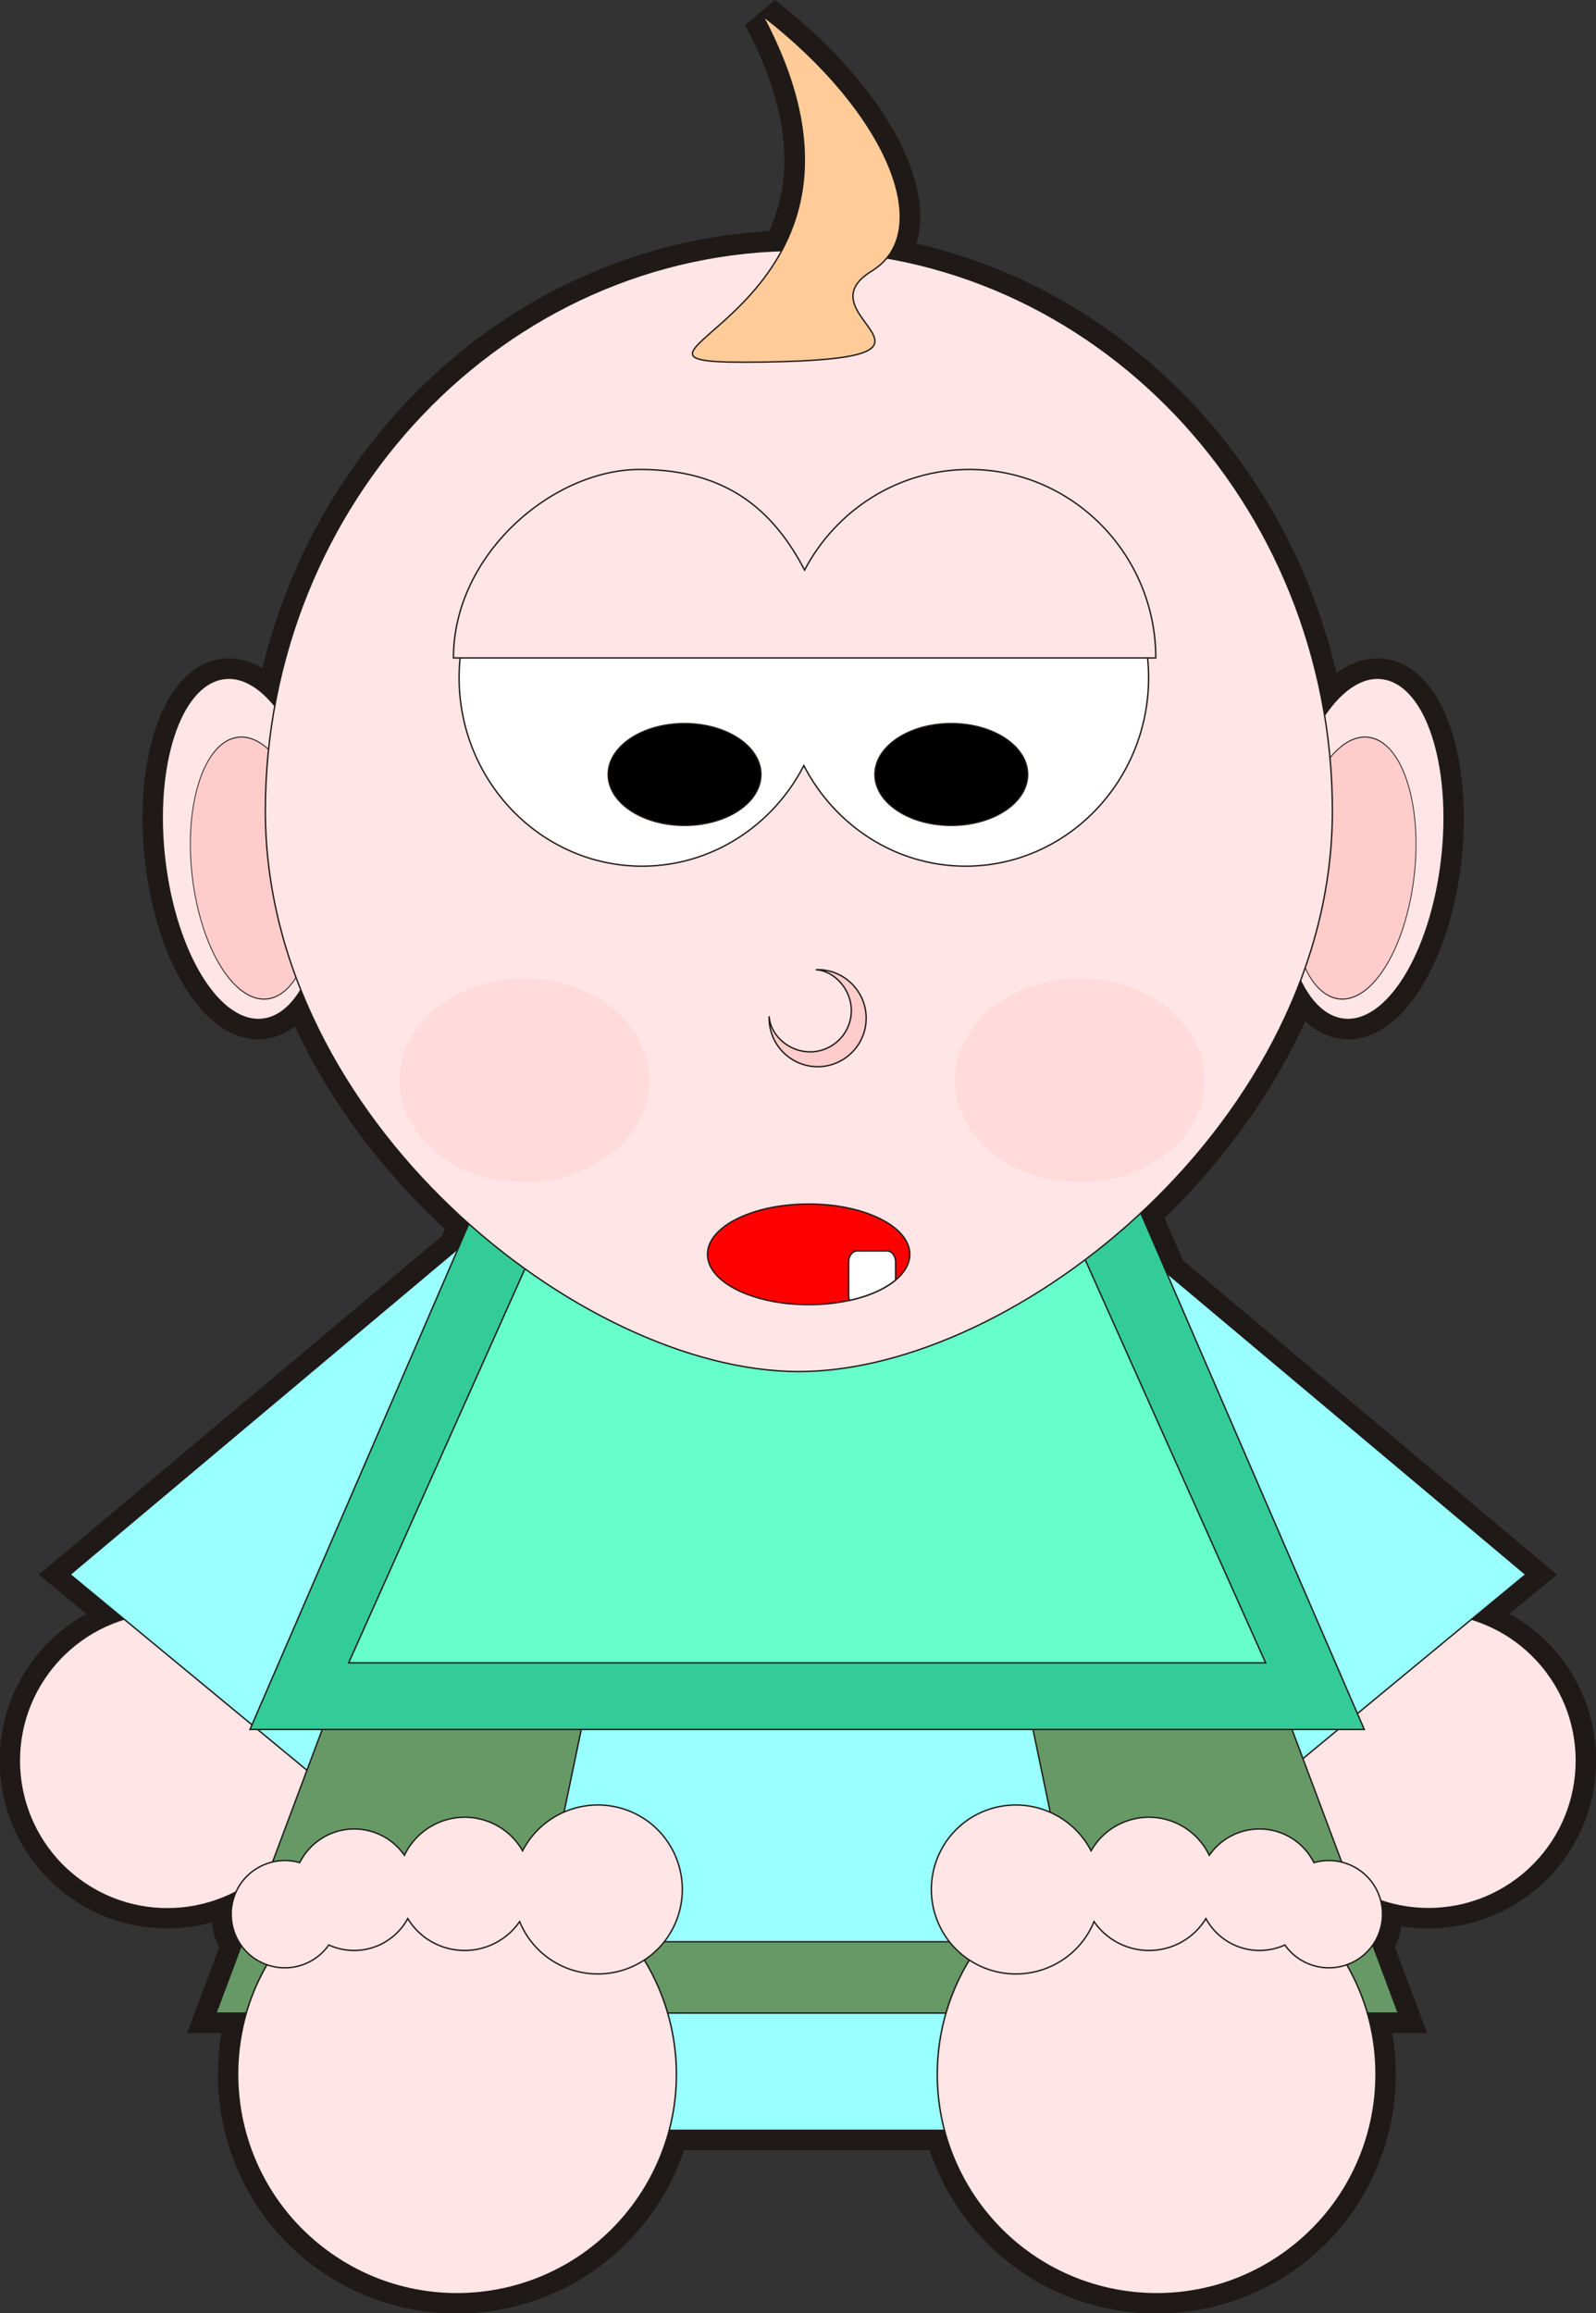 <svg xml:space="preserve" width="365.09" height="140mm" viewBox="0 0 96.597 140" id="prefix__svg2" version="1.1" xmlns="http://www.w3.org/2000/svg" clip-rule="evenodd" fill-rule="evenodd" image-rendering="optimizeQuality" shape-rendering="geometricPrecision" text-rendering="geometricPrecision"><rect x="0" y="0" width="96.597" height="140" fill="#333333" stroke="none"/><defs id="prefix__defs4"><style type="text/css" id="style6">.prefix__str1{stroke:#1f1a17;stroke-width:.076}.prefix__fil7{fill:#000}.prefix__fil11{fill:#9ff}.prefix__fil6{fill:#fcc}.prefix__fil9{fill:#ffdbdb}.prefix__fil3{fill:#ffe5e5}.prefix__fil5{fill:#fff}</style></defs><g id="prefix___245149584" transform="matrix(1.099 0 0 1.099 110.77 5.178)"><path d="M-63.948 112.605h15.181a11.99 11.99 0 002.365 4.614c4.237 5.128 11.876 5.855 17.005 1.617 3.82-3.156 5.196-8.2 3.9-12.686h1.714l-1.406-3.75c.501-.715.654-1.617.437-2.449a8.147 8.147 0 007.811-1.426c3.456-2.855 3.945-8.003 1.09-11.458a8.087 8.087 0 00-3.907-2.597l2.994-2.474-19.779-16.613-1.425-3.291c3.768-3.513 6.95-7.902 8.805-12.818.539 1.124 1.263 1.88 2.123 2.092 2.355.581 4.86-3.138 5.575-8.276.715-5.14-.623-9.804-2.979-10.385-1.176-.29-2.39.493-3.4 1.988C-29.956 21.831-39.687 11.65-51.95 9.496c2.193-2.676-.617-8.532-6.836-13.338 3.164 5.927 2.586 10.065 1.045 12.933-13.884.465-25.388 11.135-27.917 25.08-.925-1.151-1.985-1.72-3.015-1.466-2.356.58-3.694 5.246-2.979 10.385.715 5.138 3.22 8.857 5.575 8.276.72-.177 1.346-.737 1.847-1.576 1.99 4.987 5.34 9.41 9.258 12.896l-.587 1.357-21.375 17.953 2.994 2.474a8.087 8.087 0 00-3.907 2.597c-2.856 3.455-2.367 8.603 1.09 11.459 2.598 2.148 6.154 2.403 8.973.928a2.972 2.972 0 00.279 2.976l-1.395 3.72h1.683c-1.297 4.487.08 9.53 3.9 12.686 5.128 4.238 12.767 3.512 17.004-1.617a11.989 11.989 0 002.365-4.614z" id="prefix___245151024" fill="#191919" stroke="#1f1a17" stroke-width="2.2"/><g id="prefix__g148"><path class="prefix__fil11 prefix__str1" id="prefix___245150976" fill="#9ff" stroke="#1f1a17" stroke-width=".076" d="M-42.376 112.605l14.383-8.42h-56.696l14.382 8.42z"/><circle cy="0" cx="0" r="11.699" transform="matrix(-.536 .443 .443 .536 -22.125 92.251)" class="prefix__fil3 prefix__str1" id="prefix___245150928" fill="#ffe5e5" stroke="#1f1a17" stroke-width=".076"/><path class="prefix__fil11 prefix__str1" id="prefix___245150880" fill="#9ff" stroke="#1f1a17" stroke-width=".076" d="M-47.809 69.419l14.601 26.165 16.444-13.588-22.944-19.272z"/><circle cy="0" cx="0" r="11.699" transform="rotate(39.568 -174.017 -81.162) scale(.696)" class="prefix__fil3 prefix__str1" id="prefix___245150832" fill="#ffe5e5" stroke="#1f1a17" stroke-width=".076"/><path class="prefix__fil11 prefix__str1" id="prefix___245150784" fill="#9ff" stroke="#1f1a17" stroke-width=".076" d="M-65.889 69.419l-14.602 26.165-16.443-13.588 22.944-19.272z"/><path class="prefix__str1" id="prefix___245150736" fill="#696" stroke="#1f1a17" stroke-width=".076" d="M-40.302 62.084l16.519 44.066H-88.9l16.519-44.066z"/><path class="prefix__fil11 prefix__str1" id="prefix___245150688" fill="#9ff" stroke="#1f1a17" stroke-width=".076" d="M-49.013 66.013l7.547 36.207h-29.751l7.547-36.207z"/><path class="prefix__str1" id="prefix___245150640" fill="#3c9" stroke="#1f1a17" stroke-width=".076" d="M-41.225 54.565l15.567 35.966h-61.366l15.567-35.966z"/><path class="prefix__str1" id="prefix___245150592" fill="#6fc" stroke="#1f1a17" stroke-width=".076" d="M-43.902 58.235l12.81 28.627h-50.499l12.81-28.627z"/><ellipse cy="0" cx="0" ry="10.015" rx="6.109" transform="matrix(-.7 -.172 -.13 .932 -25.742 42.036)" class="prefix__fil3 prefix__str1" id="prefix___245150544" fill="#ffe5e5" stroke="#1f1a17" stroke-width=".076"/><ellipse cy="0" cx="0" ry="10.015" rx="6.109" transform="matrix(-.538 -.133 -.1 .716 -26.245 43.093)" class="prefix__fil6 prefix__str1" id="prefix___245150496" fill="#fcc" stroke="#1f1a17" stroke-width=".076"/><ellipse cy="0" cx="0" ry="10.015" rx="6.109" transform="matrix(.7 -.172 .13 .932 -87.375 42.036)" class="prefix__fil3 prefix__str1" id="prefix___245150448" fill="#ffe5e5" stroke="#1f1a17" stroke-width=".076"/><ellipse cy="0" cx="0" ry="10.015" rx="6.109" transform="matrix(.538 -.133 .1 .716 -86.872 43.093)" class="prefix__fil6 prefix__str1" id="prefix___245150400" fill="#fcc" stroke="#1f1a17" stroke-width=".076"/><path d="M-56.796 9.073c16.183 0 29.382 13.87 29.382 30.874 0 17.005-17.409 30.874-29.382 30.874-11.973 0-29.382-13.869-29.382-30.873 0-17.005 13.199-30.875 29.382-30.875z" class="prefix__fil3 prefix__str1" id="prefix___245150352" fill="#ffe5e5" stroke="#1f1a17" stroke-width=".076"/><path d="M-56.522 37.449c-1.693 3.29-5.054 5.54-8.909 5.54-5.55 0-10.077-4.664-10.077-10.38 0-5.718 4.527-10.38 10.077-10.38 3.855 0 7.215 2.25 8.91 5.54 1.693-3.29 5.053-5.54 8.908-5.54 5.55 0 10.077 4.662 10.077 10.38 0 5.716-4.527 10.38-10.077 10.38-3.855 0-7.215-2.25-8.909-5.54z" class="prefix__fil5 prefix__str1" id="prefix___245150304" fill="#fff" stroke="#1f1a17" stroke-width=".076"/><ellipse ry="2.804" rx="4.206" cy="37.939" cx="-48.402" class="prefix__fil7 prefix__str1" id="prefix___245150256" fill="#000" stroke="#1f1a17" stroke-width=".076"/><ellipse ry="2.804" rx="4.206" cy="37.939" cx="-63.092" class="prefix__fil7 prefix__str1" id="prefix___245150208" fill="#000" stroke="#1f1a17" stroke-width=".076"/><path d="M-55.762 48.688c1.472 0 2.672 1.2 2.672 2.672 0 1.472-1.2 2.672-2.672 2.672a2.677 2.677 0 01-2.67-2.776c.054.994 1.034 1.959 2.264 1.959a2.276 2.276 0 002.261-2.261c0-1.215-.965-2.21-1.96-2.264a2.58 2.58 0 01.105-.002z" class="prefix__fil6 prefix__str1" id="prefix___245150160" fill="#fcc" stroke="#1f1a17" stroke-width=".076"/><ellipse ry="2.771" rx="5.571" cy="64.366" cx="-56.257" class="prefix__str1" id="prefix___245150112" fill="red" stroke="#1f1a17" stroke-width=".076"/><ellipse ry="5.613" rx="6.876" cy="54.787" cx="-71.919" class="prefix__fil9" id="prefix___245150040" fill="#ffdbdb"/><ellipse ry="5.613" rx="6.876" cy="54.787" cx="-41.325" class="prefix__fil9" id="prefix___245149968" fill="#ffdbdb"/><path d="M-75.82 31.521c0-5.717 5.475-10.38 10.265-10.38 4.79 0 7.35 2.25 9.075 5.54 1.725-3.29 5.148-5.54 9.075-5.54 5.654 0 10.265 4.663 10.265 10.38z" class="prefix__fil3 prefix__str1" id="prefix___245149920" fill="#ffe5e5" stroke="#1f1a17" stroke-width=".076"/><circle cy="0" cx="0" r="11.699" transform="matrix(.796 .658 -.658 .796 -75.623 109.525)" class="prefix__fil3 prefix__str1" id="prefix___245149872" fill="#ffe5e5" stroke="#1f1a17" stroke-width=".076"/><path d="M-64.902 95.752a4.666 4.666 0 01.623 6.556 4.666 4.666 0 01-6.555.624 4.621 4.621 0 01-1.34-1.821 3.68 3.68 0 01-5.367.753 3.648 3.648 0 01-.795-.92 3.359 3.359 0 01-4.347 1.454 2.962 2.962 0 01-4.305.584 2.962 2.962 0 01-.396-4.16 2.963 2.963 0 013.1-.957 3.356 3.356 0 015.764-.403 3.68 3.68 0 015.659-1.26c.352.292.637.636.85 1.013a4.666 4.666 0 017.109-1.463z" class="prefix__fil3 prefix__str1" id="prefix___245149824" fill="#ffe5e5" stroke="#1f1a17" stroke-width=".076"/><circle cy="0" cx="0" r="11.699" transform="matrix(-.796 .658 .658 .796 -37.091 109.525)" class="prefix__fil3 prefix__str1" id="prefix___245149776" fill="#ffe5e5" stroke="#1f1a17" stroke-width=".076"/><path d="M-47.812 95.752a4.666 4.666 0 00-.624 6.556 4.666 4.666 0 006.556.624 4.621 4.621 0 001.339-1.821 3.68 3.68 0 005.367.753c.323-.267.589-.58.795-.92a3.359 3.359 0 004.348 1.454 2.962 2.962 0 004.305.584 2.962 2.962 0 00.396-4.16 2.963 2.963 0 00-3.1-.957 3.356 3.356 0 00-5.764-.403 3.68 3.68 0 00-5.659-1.26 3.647 3.647 0 00-.85 1.013 4.666 4.666 0 00-7.108-1.463z" class="prefix__fil3 prefix__str1" id="prefix___245149728" fill="#ffe5e5" stroke="#1f1a17" stroke-width=".076"/><path d="M-53.587 64.18h1.648c.257 0 .468.27.468.601v1.001c-.59.49-1.475.884-2.532 1.118a.736.736 0 01-.051-.273v-1.846c0-.33.21-.601.467-.601z" class="prefix__fil5 prefix__str1" id="prefix___245149680" fill="#fff" stroke="#1f1a17" stroke-width=".076"/><path d="M-58.786-3.841c6.856 5.297 9.569 11.87 6.004 14.055-4.096 2.51 6.135 4.84-6.004 5.013-12.14.174 8.974-2.262 0-19.069z" class="prefix__str1" id="prefix___245149632" fill="#fc9" stroke="#1f1a17" stroke-width=".076"/></g></g></svg>